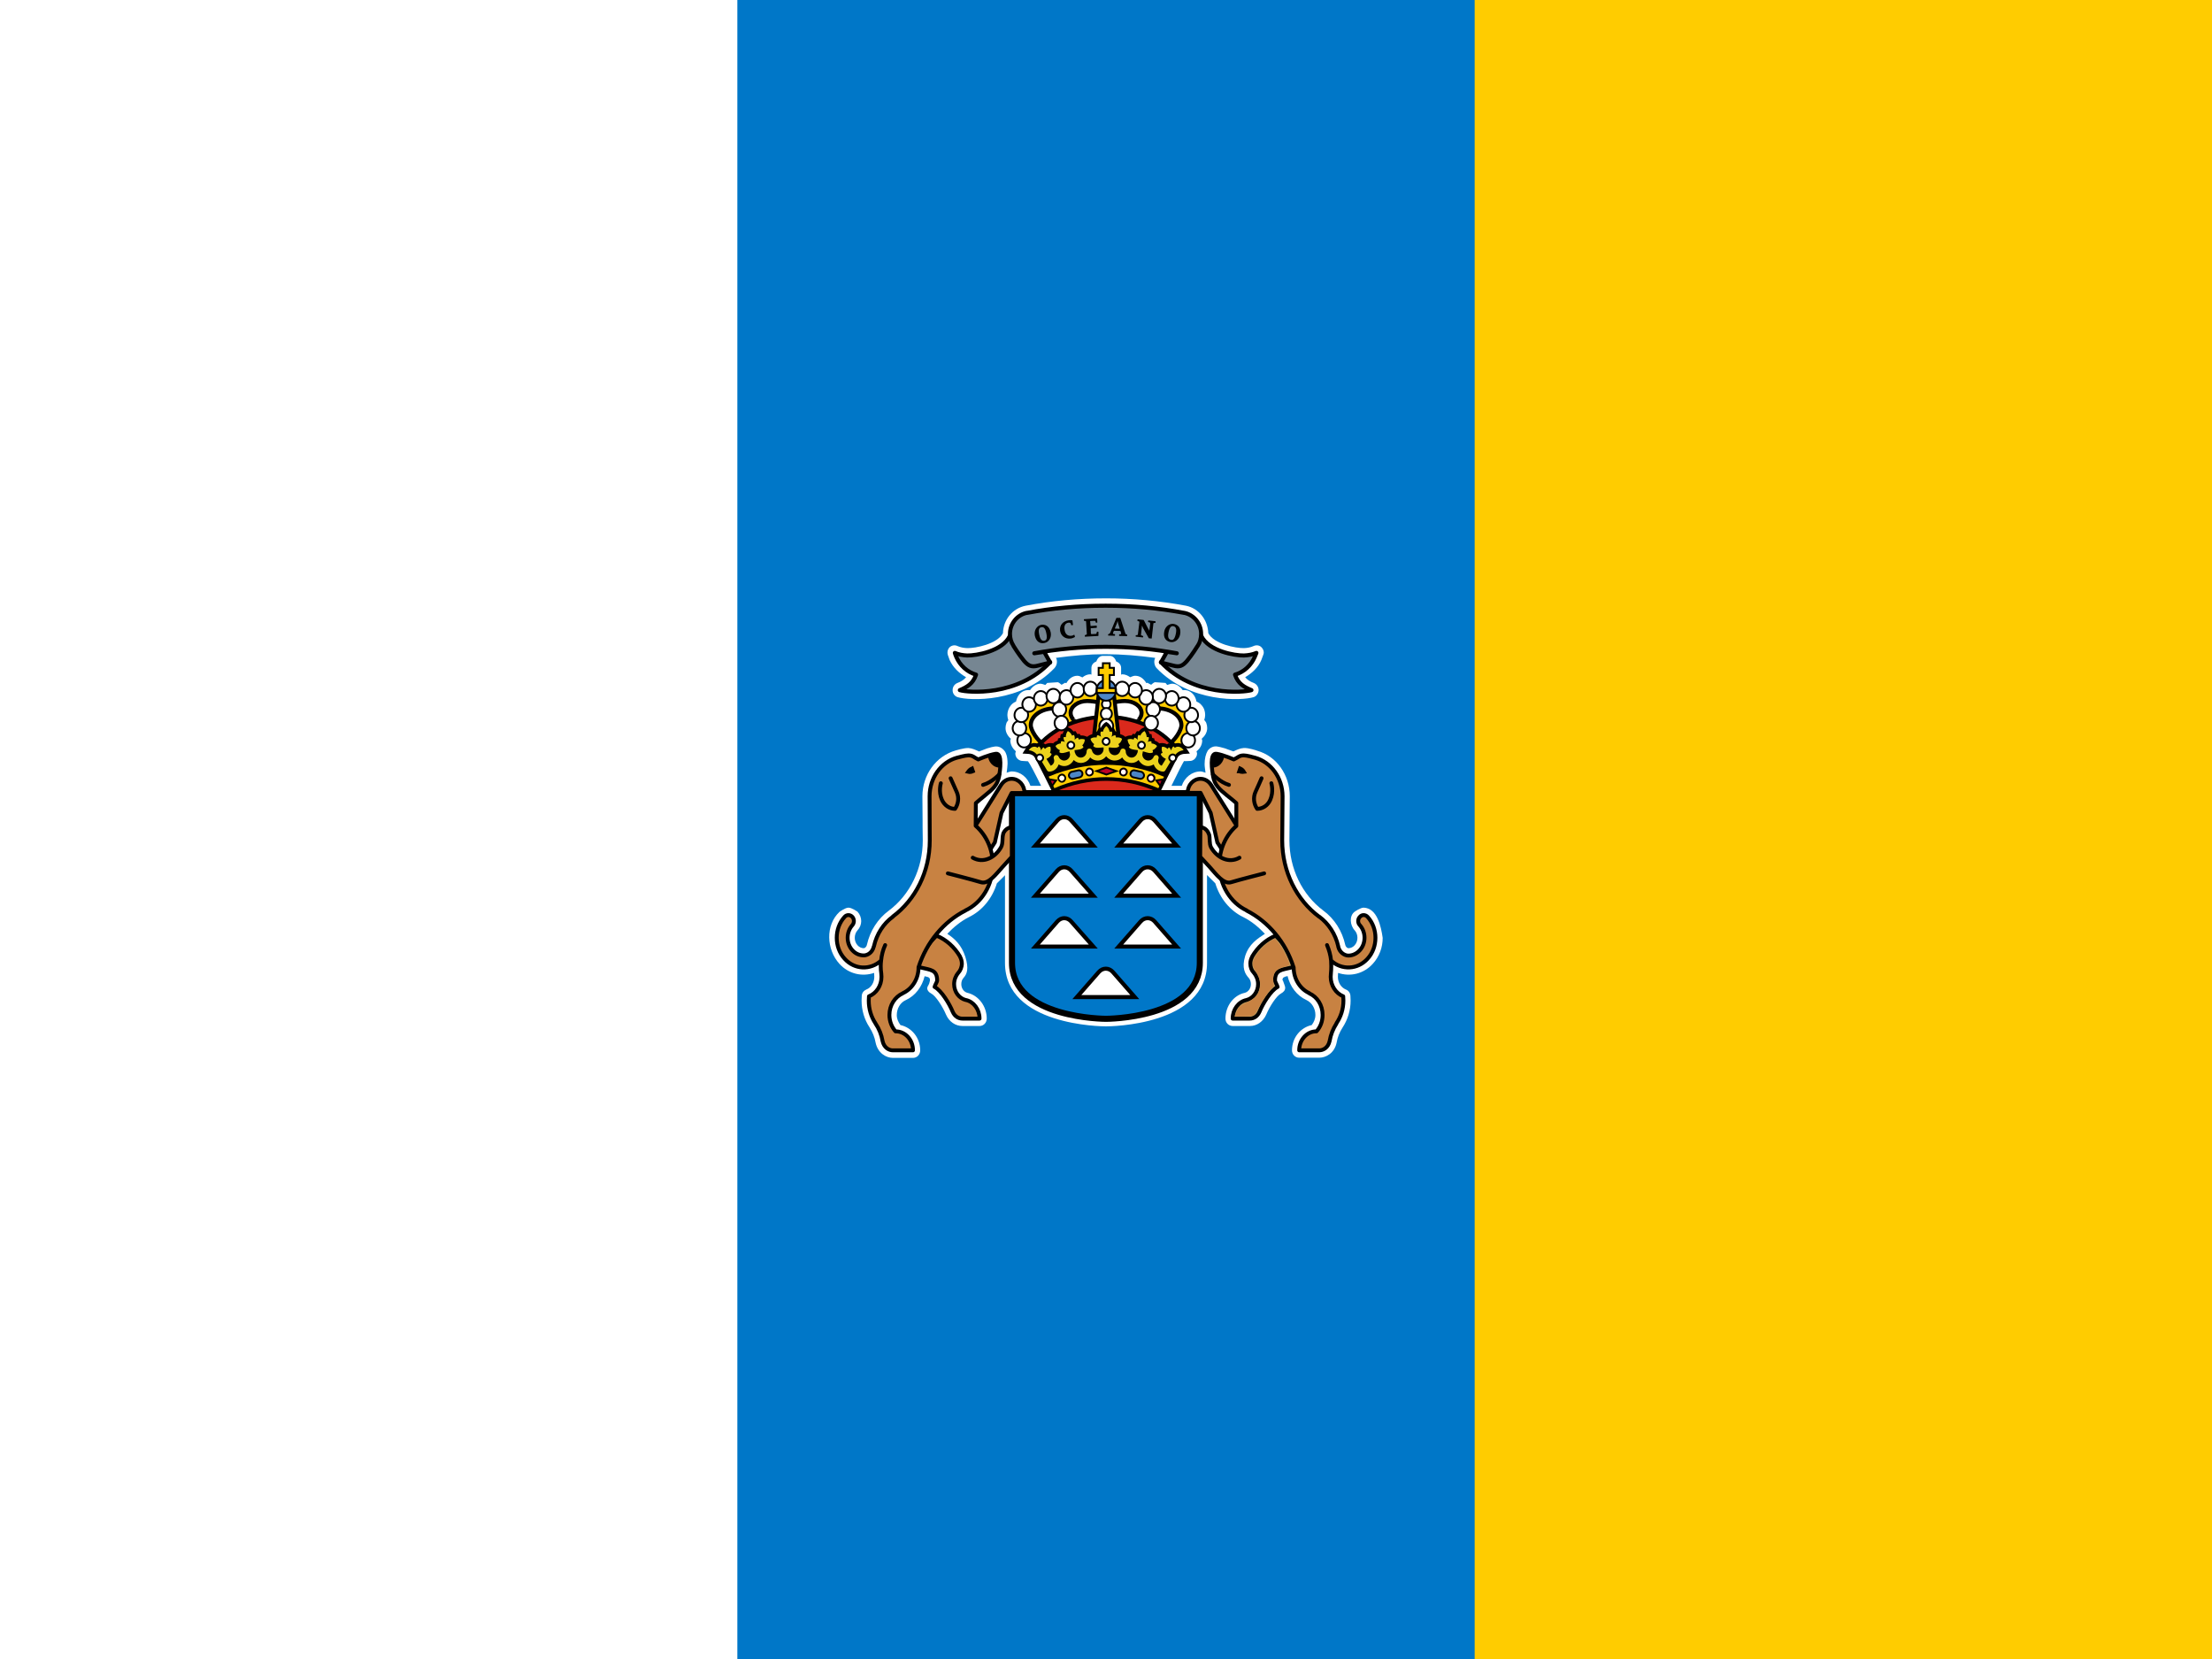 <svg xmlns="http://www.w3.org/2000/svg" id="flag-icons-es-cn" viewBox="0 0 1200 900">
	<rect x="0" y="0" width="1200" height="900" fill="#333333" stroke="none"/>
	<rect fill="#fff" width="600" height="900" x="0" y="0" />
	<rect fill="#fc0" width="600" height="900" x="600" y="0" />
	<rect fill="#0077c8" width="400" height="900" x="400" y="0" />
	<g>
		<path fill="#fff" fill-rule="evenodd" d="m725.9 527.8c0 0.6-0.1 2.1-0.1 2.1 0 3.1 1.7 5.8 4.3 6.9 1.4 0.5 2.4 1.8 2.5 3.4l0.1 2.6c0 5.2-1.5 10.3-4.4 14.7-1.6 2.5-2.7 5.2-3.2 8.2-1.2 5.6-5.7 8.1-9.4 8.1h-10.9c-2.2 0-3.9-1.8-3.9-4 0-6.9 4.7-12.4 10.7-13.7 1.2-1.6 2-3.4 2-5.5 0-3.5-1.9-6.7-4.9-8.1-5.2-2.4-8.8-7.2-10.2-13-2.2 0.5-2.7 0.9-2.8 2.1 0.2 0.2 0.3 0.4 0.3 0.4l1 2.8q0.2 0.6 0.2 1.1c0 1.4-0.9 2.3-2.3 3.1-2.4 1.2-6.2 7.1-8 11.5-1.7 3.7-5 6.1-8.8 6.1h-9.4c-2.2 0-3.9-1.8-3.9-4 0-6.8 4.4-12.7 10.5-14 1.9-0.5 3.3-2.4 3.3-4.7 0-1.3-0.4-2.5-1.2-3.4-1.9-2.1-3.9-5.3-1.9-11.9 2.1-6.5 6.7-9.4 10.7-12-3.4-3.6-7.2-6.8-11.6-9-7.3-3.5-12.8-10.2-15.3-18.4-1.3-1.3-4.4-4.4-4.4-4.4 0 0 0-0.1-0.1-0.1v47.7c0 34-52.6 34.4-54.8 34.4-2.2 0-54.8-0.4-54.8-34.4v-47.6c-0.2 0.2-3.1 3.2-4.4 4.4-2.5 8.2-8 14.9-15.3 18.4-4.3 2.2-8.2 5.4-11.6 9 4 2.6 7.7 6 9.8 12.5 2 6.5 0.9 9.3-1 11.4-0.8 0.9-1.2 2.1-1.2 3.4 0 2.3 1.4 4.2 3.3 4.7 6.1 1.4 10.5 7.3 10.5 14 0 2.2-1.7 4-3.9 4h-9.3c-3.8 0-7.2-2.3-8.9-6.2-1.8-4.3-5.6-10.2-8-11.4-1.4-0.7-2.5-2.1-2.1-3.4 0.4-1.3 0.9-1 1.4-3.7 0-1.5-0.4-1.8-2.9-2.3-1.4 5.7-5 10.6-10.3 13-2.9 1.3-4.8 4.5-4.8 8.1 0 2 0.8 3.8 2 5.4 6 1.3 10.7 6.8 10.7 13.7 0 2.3-1.7 4.1-3.9 4.1h-10.9c-3.7 0-8.2-2.6-9.4-8.3-0.5-2.9-1.6-5.6-3.3-8.3-2.8-4.2-4.3-9.3-4.3-14.5l0.1-2.6c0.1-1.6 1.1-2.8 2.5-3.4 2.6-1 4.3-3.8 4.3-6.9 0 0-0.1-1.8-0.1-2.1-6.5 2.2-13.8 0.6-18.8-4.9-7.1-7.8-7.7-21 0-28.2 0 0 3.1-2.3 4.9-2.3 1.8 0 4.9 2.2 4.9 2.2 1.3 1.4 2 3.3 2 5.1 0 1.8-0.7 3.6-2 5-1 1.1-1.5 2.6-1.5 4.1 0 1.4 0.5 2.9 1.5 4 0.9 1 2.1 1.6 3.4 1.6 0.4 0 1.4-0.5 1.7-1.9 1.7-7.5 5.9-14.1 11.9-18.5 11.5-8.6 18.4-22.8 18.4-38.1 0 0-0.1-7.4-0.1-7.4v-3.3c0 0-0.1-13.1-0.1-13.2 0-11.6 7.3-21.8 18.1-24.9 0 0 4.6-1.4 6.9-1.3 1.9 0.1 3.8 1 5.6 1.8 0 0 0.1 0.1 0.1 0.1 1.8-0.7 4.4-1.7 4.4-1.7l2.5-0.7c0.6-0.1 1.6-0.3 1.6-0.3 2-0.3 4 0.5 5.6 2.7 0.4 0.7 1.4 2.3 1.4 6.6 0 1.2-0.3 3.2-0.5 4.9 0.9-0.2 1.8-0.7 2.7-0.7 4.8 0 8.7 3.3 10.2 7.8h5.8c-3.2-6.5-6.3-12.4-7.1-13.3l-3.2-0.2c-1.4-0.1-2.7-1-3.3-2.3q-0.4-0.8-0.4-1.7c0-0.4 0.2-0.8 0.3-1.2-1.7-1.5-3-3.5-3-6 0 0 0.2-0.6 0.3-0.8-1.7-1.5-2.9-3.5-2.9-5.8q0-1.4 0.5-2.8c0.2-0.6 0.7-1 1-1.5-0.3-0.9-0.5-1.9-0.5-2.8 0-1.9 0.7-3.9 2-5.4 0.8-0.9 1.7-1.5 2.7-1.9 0.5-2.4 1.7-4.5 3.9-5.6 1.2-0.6 2.4-0.7 3.7-0.6 1.3-1.9 3.1-3.3 5.4-3.5 1 0 2 0.4 2.9 0.7 0.4-0.4 1-1.1 1-1.1l5.8-0.4c0.8 0.3 1.3 0.9 2 1.4 0.9-0.5 1.9-1.1 1.9-1.1 0 0 0.5 0.2 0.7 0.2 1.3-2.3 3.3-4 6-4 1 0 1.8 0.5 2.7 0.9 1.2-1 2.7-1.7 4.3-1.7 0.3 0 0.4 0.2 0.6 0.2v-3.7c0-1.7 1.2-2.9 2.7-3.5 0.5-1.6 1.8-3 3.5-3h3.7c1.8 0 3 1.4 3.5 3 1.5 0.6 2.7 1.8 2.7 3.5v3.7c0.2 0 0.4-0.2 0.6-0.2 1.6 0 3.1 0.7 4.3 1.6 0.9-0.3 1.7-0.8 2.7-0.8 2.8 0 4.7 1.7 6.1 4 0.1 0 0.6-0.2 0.6-0.2 0 0 0.9 0.6 2 1.1 0.6-0.5 1.2-1.1 2-1.4l5.8 0.4c0 0 0.4 0.5 0.9 1.1 1-0.3 1.9-0.7 2.9-0.7 2.4 0.2 4.2 1.6 5.5 3.5 1.2-0.1 2.5 0 3.6 0.6 2.2 1.1 3.4 3.2 3.9 5.6 1 0.4 2 1 2.7 1.9 1.4 1.5 2 3.4 2 5.4 0 0.9-0.2 1.8-0.5 2.7 0.4 0.6 0.9 1 1.1 1.6q0.5 1.4 0.5 2.8c0 2.4-1.3 4.3-3 5.8 0.1 0.2 0.3 0.8 0.3 0.8 0 2.6-1.3 4.6-3.1 6 0.1 0.4 0.3 0.8 0.3 1.2q0 0.9-0.4 1.7c-0.6 1.3-1.8 2.2-3.2 2.3 0 0-3.3 0.2-3.5 0.1-0.6 0.9-3.6 6.8-6.8 13.4h5.6c1.5-4.5 5.5-7.8 10.2-7.8 0.9 0 1.8 0.5 2.7 0.7-0.2-1.6-0.5-3.3-0.5-4.6 0-3.1 0.6-5.5 1.7-7.4 1.3-1.7 3.3-2.6 5.3-2.2 0 0 0.9 0.2 1.5 0.3l2.6 0.7c0 0 2.6 1 4.4 1.6 0.1 0.1 0.1 0 0.2 0 1.7-0.8 3.6-1.7 5.5-1.8 2.5-0.2 7.2 1.4 7.4 1.5 10.4 2.9 17.6 13.1 17.6 24.7l-0.2 23.9c0 15.3 6.9 29.5 18.4 38.1 6 4.4 10.2 11 11.9 18.6 0.3 1.3 1.3 1.8 1.7 1.8 1.3 0 2.5-0.6 3.4-1.6 2-2.2 2-5.9 0-8.1-2.6-2.8-3-7.9 0-10.1 0 0 3.1-2.2 4.9-2.2 7.3 0.3 9.4 10.1 10.3 16.4 0 5.1-1.8 10.2-5.4 14.1-5 5.5-12.3 7.1-18.8 4.9zm-211.7-172.5q-0.2-0.7-0.2-1.3c0-1.1 0.4-2.1 1.2-2.9 1.2-1.1 2.9-1.3 4.3-0.6q2.3 1 5.3 1.1c4.3 0.1 16.2-2.2 19.3-8.1 0.2-7.3 5.2-13.5 12.3-14.9 14.1-2.7 28.6-4 43.7-4 14.4 0 28.9 1.3 43.3 4 6.9 1.4 11.8 7.6 12.1 14.9 3.1 5.9 15 8.2 19.3 8.1q3-0.1 5.2-1.1c1.5-0.7 3.2-0.5 4.3 0.6 0.8 0.8 1.3 1.8 1.3 2.9q0 0.6-0.3 1.3c0 0-1 2.7-1 2.7-1.8 4.2-5.1 7.2-8.8 9.4 1.1 1.3 2.5 2.3 4.9 3.2 1.4 0.7 2.4 2.1 2.4 3.8q0 0 0 0.1c-0.1 1.7-1.2 3.2-2.7 3.7-6.4 2-34.5 3.2-52.7-15.8-0.8-0.9-1.2-2.2-1.2-3.4 0-0.7 0.1-1.3 0.4-1.9 0 0 0.1-0.2 0.1-0.2-8.9-1.2-17.9-2-27.2-2-8.9 0-17.8 0.8-26.7 2 0 0 0.2 0.2 0.2 0.2 0.3 0.6 0.4 1.2 0.4 1.9 0 1.2-0.5 2.5-1.3 3.4-18.1 19-46.3 17.8-52.6 15.8-1.6-0.5-2.7-2-2.7-3.7q0-0.1 0-0.1c0-1.7 0.9-3.1 2.4-3.8 2.4-0.9 3.8-1.9 4.9-3.2-3.8-2.2-7-5.2-8.9-9.3 0 0-1-2.8-1-2.8zm61.8 25.9q-0.2-0.3-0.3-0.5-0.1 0-0.1 0l-0.2 0.4c0.2 0 0.4 0 0.6 0.1zm-71.5 150.7q-0.1 0 0 0zm46.6-147.8q0-0.1 0-0.1 0 0 0 0.1zm0 0q0 0 0 0 0 0 0 0zm98.1 0q0 0 0-0.1 0 0.1 0 0.1zm0 0q0 0 0 0 0 0 0 0zm-24.5-3l-0.1-0.4c-0.1 0.2-0.2 0.3-0.3 0.5 0.1-0.1 0.3-0.1 0.4-0.1zm-39.7-10.5q0 0 0 0.1 0.2-0.2 0.3-0.5c-0.1 0.1-0.2 0.3-0.3 0.4z" />
		<path fill="#fc0" d="m565.7 403.4c-2.8-1.6-6.5-7.1-6.5-10 0-5 5.7-9.1 12.8-9.1l2.8-1.2 1.3-4.4c0 0-15.9-2.1-20.2 5.8-4.4 7.8-2.1 13-0.3 17.1 1.8 4.2 6 6.3 6 6.3 0 0 4.1-4.5 4.1-4.5z" />
		<path fill="none" stroke="#000" stroke-width="2.2" fill-rule="evenodd" d="m565.7 403.4c-2.8-1.6-6.5-7.1-6.5-10 0-5 5.7-9.1 12.8-9.1l2.8-1.2 1.3-4.4c0 0-15.9-2.1-20.2 5.8-4.4 7.8-2.1 13-0.3 17.1 1.8 4.2 6 6.3 6 6.3 0 0 4.1-4.5 4.1-4.5z" />
		<path fill="#fc0" d="m582.3 390.4c-0.9-1-1.5-2.3-1.5-3.6 0-3.6 4.1-6.5 9-6.5 1.8 0 5.4 0.4 6.8 1l0.4-7.5c0 0-13.4-1.6-18.5 4.5-5.2 6.2-3.9 12.2-3.4 13.6 0.4 1.4 1.3 3.4 1.3 3.4l7.3-2.3c0 0-1.4-2.6-1.4-2.6z" />
		<path fill="none" stroke="#000" stroke-width="2.2" fill-rule="evenodd" d="m582.3 390.4c-0.9-1-1.5-2.3-1.5-3.6 0-3.6 4.1-6.5 9-6.5 1.8 0 5.4 0.4 6.8 1l0.4-7.5c0 0-13.4-1.6-18.5 4.5-5.2 6.2-3.9 12.2-3.4 13.6 0.4 1.4 1.3 3.4 1.3 3.4l7.3-2.3c0 0-1.4-2.6-1.4-2.6z" />
		<path fill="#fc0" d="m634.4 403.4c2.8-1.6 6.5-7.1 6.5-10 0-5-5.7-9.1-12.8-9.1l-2.8-1.2-1.3-4.4c0 0 15.9-2.1 20.2 5.8 4.4 7.8 2.1 13 0.3 17.1-1.8 4.2-5.9 6.3-5.9 6.3 0 0-4.2-4.5-4.2-4.5z" />
		<path fill="none" stroke="#000" stroke-width="2.2" fill-rule="evenodd" d="m634.4 403.4c2.8-1.6 6.5-7.1 6.5-10 0-5-5.7-9.1-12.8-9.1l-2.8-1.2-1.3-4.4c0 0 15.9-2.1 20.2 5.8 4.4 7.8 2.1 13 0.3 17.1-1.8 4.2-5.9 6.3-5.9 6.3 0 0-4.2-4.5-4.2-4.5z" />
		<path fill="#fc0" d="m617.8 390.4c0.9-1 1.5-2.3 1.5-3.6 0-3.6-4.1-6.5-9-6.5-1.8 0-5.4 0.4-6.8 1l-0.4-7.5c0 0 13.4-1.6 18.5 4.5 5.2 6.2 3.9 12.2 3.5 13.6-0.5 1.4-1.3 3.4-1.3 3.4l-7.4-2.3c0 0 1.4-2.6 1.4-2.6z" />
		<path fill="none" stroke="#000" stroke-width="2.2" fill-rule="evenodd" d="m617.8 390.4c0.9-1 1.5-2.3 1.5-3.6 0-3.6-4.1-6.5-9-6.5-1.8 0-5.4 0.4-6.8 1l-0.4-7.5c0 0 13.4-1.6 18.5 4.5 5.2 6.2 3.9 12.2 3.5 13.6-0.5 1.4-1.3 3.4-1.3 3.4l-7.4-2.3c0 0 1.4-2.6 1.4-2.6z" />
		<path fill="#da291c" d="m564.3 403.5c8.4-8.9 21.3-14.6 35.9-14.6 14.5 0 27.4 5.7 35.8 14.6l-10 28.2h-52.2c0 0-9.5-28.2-9.5-28.2z" />
		<path fill="none" stroke="#000" stroke-linecap="round" stroke-linejoin="round" stroke-width="2.1" fill-rule="evenodd" d="m564.3 403.5c8.4-8.9 21.3-14.6 35.9-14.6 14.5 0 27.4 5.7 35.8 14.6l-10 28.2h-52.2c0 0-9.5-28.2-9.5-28.2z" />
		<path fill="#ecd21c" d="m606.8 399.2l-6.7-4.5-6.6 4.5 2.6-23.2h8.1c0 0 2.6 23.2 2.6 23.2z" />
		<path fill="#fc0" stroke="#000" stroke-width="2.1" d="m606.8 399.2l-6.7-4.5-6.6 4.5 2.6-23.2h8.1c0 0 2.6 23.2 2.6 23.2z" />
		<path fill="#fff" d="m600.2 384.5c-1.3 0-2.4-1.1-2.4-2.5 0-1.4 1.1-2.5 2.4-2.5 1.3 0 2.3 1.1 2.3 2.5 0 1.4-1 2.5-2.3 2.5z" />
		<path fill="none" stroke="#000" stroke-width="1" fill-rule="evenodd" d="m600.2 384.5c-1.3 0-2.4-1.1-2.4-2.5 0-1.4 1.1-2.5 2.4-2.5 1.3 0 2.3 1.1 2.3 2.5 0 1.4-1 2.5-2.3 2.5z" />
		<path fill="#fff" d="m600.2 390.4c-1.7 0-3-1.4-3-3.2 0-1.7 1.3-3.1 3-3.1 1.6 0 3 1.4 3 3.1 0 1.8-1.4 3.2-3 3.2z" />
		<path fill="none" stroke="#000" stroke-width="1" fill-rule="evenodd" d="m600.2 390.4c-1.7 0-3-1.4-3-3.2 0-1.7 1.3-3.1 3-3.1 1.6 0 3 1.4 3 3.1 0 1.8-1.4 3.2-3 3.2z" />
		<path fill="#fff" d="m600.2 398.1c-2.1 0-3.8-1.8-3.8-4.1 0-2.2 1.7-4 3.8-4 2.1 0 3.7 1.8 3.7 4 0 2.3-1.6 4.1-3.7 4.1z" />
		<path fill="none" stroke="#000" stroke-width="1" fill-rule="evenodd" d="m600.2 398.1c-2.1 0-3.8-1.8-3.8-4.1 0-2.2 1.7-4 3.8-4 2.1 0 3.7 1.8 3.7 4 0 2.3-1.6 4.1-3.7 4.1z" />
		<path fill="#fff" d="m555.6 405.5c-2 0-3.7-1.7-3.7-3.9 0-2.2 1.7-3.9 3.7-3.9 2.1 0 3.7 1.7 3.7 3.9 0 2.2-1.6 3.9-3.7 3.9z" />
		<path fill="none" stroke="#000" stroke-width="1" fill-rule="evenodd" d="m555.6 405.5c-2 0-3.7-1.7-3.7-3.9 0-2.2 1.7-3.9 3.7-3.9 2.1 0 3.7 1.7 3.7 3.9 0 2.2-1.6 3.9-3.7 3.9z" />
		<path fill="#fff" d="m574.7 388.8c-2 0-3.7-1.8-3.7-4 0-2.1 1.7-3.9 3.7-3.9 2.1 0 3.7 1.8 3.7 3.9 0 2.2-1.6 4-3.7 4z" />
		<path fill="none" stroke="#000" stroke-width="1" fill-rule="evenodd" d="m574.7 388.8c-2 0-3.7-1.8-3.7-4 0-2.1 1.7-3.9 3.7-3.9 2.1 0 3.7 1.8 3.7 3.9 0 2.2-1.6 4-3.7 4z" />
		<path fill="#fff" d="m575.8 396.2c-2 0-3.7-1.8-3.7-4 0-2.1 1.7-3.9 3.7-3.9 2 0 3.7 1.8 3.7 3.9 0 2.2-1.7 4-3.7 4z" />
		<path fill="none" stroke="#000" stroke-width="1" fill-rule="evenodd" d="m575.8 396.2c-2 0-3.7-1.8-3.7-4 0-2.1 1.7-3.9 3.7-3.9 2 0 3.7 1.8 3.7 3.9 0 2.2-1.7 4-3.7 4z" />
		<path fill="#fff" d="m556.5 396.5c0.7-2.1-0.2-4.3-2.1-5.1-1.9-0.8-4.1 0.2-4.8 2.3-0.7 2 0.2 4.2 2.1 5 2 0.8 4.1-0.2 4.8-2.2z" />
		<path fill="none" stroke="#000" stroke-width="1" fill-rule="evenodd" d="m556.5 396.5c0.7-2.1-0.2-4.3-2.1-5.1-1.9-0.8-4.1 0.2-4.8 2.3-0.7 2 0.2 4.2 2.1 5 2 0.8 4.1-0.2 4.8-2.2z" />
		<path fill="#fff" d="m556.8 390.5c1.3-1.5 1.3-4-0.2-5.5-1.5-1.5-3.8-1.4-5.2 0.2-1.4 1.6-1.4 4.1 0.1 5.5 1.5 1.5 3.9 1.4 5.3-0.2z" />
		<path fill="none" stroke="#000" stroke-width="1" fill-rule="evenodd" d="m556.8 390.5c1.3-1.5 1.3-4-0.2-5.5-1.5-1.5-3.8-1.4-5.2 0.2-1.4 1.6-1.4 4.1 0.1 5.5 1.5 1.5 3.9 1.4 5.3-0.2z" />
		<path fill="#fff" d="m559.9 385.7c1.8-0.9 2.6-3.2 1.8-5.2-0.9-1.9-3.1-2.8-5-1.9-1.8 0.9-2.6 3.3-1.7 5.2 0.8 2 3 2.9 4.9 1.9z" />
		<path fill="none" stroke="#000" stroke-width="1" fill-rule="evenodd" d="m559.9 385.7c1.8-0.9 2.6-3.2 1.8-5.2-0.9-1.9-3.1-2.8-5-1.9-1.8 0.9-2.6 3.3-1.7 5.2 0.8 2 3 2.9 4.9 1.9z" />
		<path fill="#fff" d="m564.6 382.8c-2 0-3.7-1.8-3.7-3.9 0-2.2 1.7-4 3.7-4 2.1 0 3.7 1.8 3.7 4 0 2.1-1.6 3.9-3.7 3.9z" />
		<path fill="none" stroke="#000" stroke-width="1" fill-rule="evenodd" d="m564.6 382.8c-2 0-3.7-1.8-3.7-3.9 0-2.2 1.7-4 3.7-4 2.1 0 3.7 1.8 3.7 4 0 2.1-1.6 3.9-3.7 3.9z" />
		<path fill="#fff" d="m570.3 381.3c1.9 0.7 4-0.4 4.6-2.5 0.7-2-0.4-4.2-2.3-4.9-1.9-0.7-4 0.4-4.7 2.5-0.6 2 0.4 4.2 2.4 4.9z" />
		<path fill="none" stroke="#000" stroke-width="1" fill-rule="evenodd" d="m570.3 381.3c1.9 0.7 4-0.4 4.6-2.5 0.7-2-0.4-4.2-2.3-4.9-1.9-0.7-4 0.4-4.7 2.5-0.6 2 0.4 4.2 2.4 4.9z" />
		<path fill="#fff" d="m576.2 381.4c1.6 1.4 3.9 1.1 5.2-0.6 1.3-1.6 1.1-4.1-0.5-5.5-1.6-1.4-3.9-1.1-5.2 0.5-1.3 1.7-1.1 4.2 0.5 5.6z" />
		<path fill="none" stroke="#000" stroke-width="1" fill-rule="evenodd" d="m576.2 381.4c1.6 1.4 3.9 1.1 5.2-0.6 1.3-1.6 1.1-4.1-0.5-5.5-1.6-1.4-3.9-1.1-5.2 0.5-1.3 1.7-1.1 4.2 0.5 5.6z" />
		<path fill="#fff" d="m584.5 378.4c-2 0-3.7-1.8-3.7-3.9 0-2.2 1.7-4 3.7-4 2 0 3.7 1.8 3.7 4 0 2.1-1.7 3.9-3.7 3.9z" />
		<path fill="none" stroke="#000" stroke-width="1" fill-rule="evenodd" d="m584.5 378.4c-2 0-3.7-1.8-3.7-3.9 0-2.2 1.7-4 3.7-4 2 0 3.7 1.8 3.7 4 0 2.1-1.7 3.9-3.7 3.9z" />
		<path fill="#fff" d="m591.5 377.6c-2 0-3.6-1.7-3.6-3.9 0-2.2 1.6-3.9 3.6-3.9 2.1 0 3.7 1.7 3.7 3.9 0 2.2-1.6 3.9-3.7 3.9z" />
		<path fill="none" stroke="#000" stroke-width="1" fill-rule="evenodd" d="m591.5 377.6c-2 0-3.6-1.7-3.6-3.9 0-2.2 1.6-3.9 3.6-3.9 2.1 0 3.7 1.7 3.7 3.9 0 2.2-1.6 3.9-3.7 3.9z" />
		<path fill="#fff" d="m644.6 405.5c-2 0-3.7-1.7-3.7-3.9 0-2.2 1.7-3.9 3.7-3.9 2.1 0 3.7 1.7 3.7 3.9 0 2.2-1.6 3.9-3.7 3.9z" />
		<path fill="none" stroke="#000" stroke-width="1" fill-rule="evenodd" d="m644.6 405.5c-2 0-3.7-1.7-3.7-3.9 0-2.2 1.7-3.9 3.7-3.9 2.1 0 3.7 1.7 3.7 3.9 0 2.2-1.6 3.9-3.7 3.9z" />
		<path fill="#fff" d="m625.6 388.8c-2.1 0-3.7-1.8-3.7-4 0-2.1 1.6-3.9 3.7-3.9 2 0 3.7 1.8 3.7 3.9 0 2.2-1.7 4-3.7 4z" />
		<path fill="none" stroke="#000" stroke-width="1" fill-rule="evenodd" d="m625.6 388.8c-2.1 0-3.7-1.8-3.7-4 0-2.1 1.6-3.9 3.7-3.9 2 0 3.7 1.8 3.7 3.9 0 2.2-1.7 4-3.7 4z" />
		<path fill="#fff" d="m624.5 396.2c-2 0-3.7-1.8-3.7-4 0-2.1 1.7-3.9 3.7-3.9 2 0 3.7 1.8 3.7 3.9 0 2.2-1.7 4-3.7 4z" />
		<path fill="none" stroke="#000" stroke-width="1" fill-rule="evenodd" d="m624.5 396.2c-2 0-3.7-1.8-3.7-4 0-2.1 1.7-3.9 3.7-3.9 2 0 3.7 1.8 3.7 3.9 0 2.2-1.7 4-3.7 4z" />
		<path fill="#fff" d="m643.8 396.5c-0.7-2.1 0.2-4.3 2.1-5.1 1.9-0.8 4.1 0.2 4.8 2.3 0.7 2-0.2 4.2-2.2 5-1.9 0.8-4-0.2-4.7-2.2z" />
		<path fill="none" stroke="#000" stroke-width="1" fill-rule="evenodd" d="m643.8 396.5c-0.7-2.1 0.2-4.3 2.1-5.1 1.9-0.8 4.1 0.2 4.8 2.3 0.7 2-0.2 4.2-2.2 5-1.9 0.8-4-0.2-4.7-2.2z" />
		<path fill="#fff" d="m643.5 390.5c-1.4-1.5-1.3-4 0.2-5.5 1.5-1.5 3.8-1.4 5.2 0.2 1.4 1.6 1.4 4.1-0.1 5.5-1.5 1.5-3.9 1.4-5.3-0.2z" />
		<path fill="none" stroke="#000" stroke-width="1" fill-rule="evenodd" d="m643.5 390.5c-1.4-1.5-1.3-4 0.2-5.5 1.5-1.5 3.8-1.4 5.2 0.2 1.4 1.6 1.4 4.1-0.1 5.5-1.5 1.5-3.9 1.4-5.3-0.2z" />
		<path fill="#fff" d="m640.4 385.7c-1.8-0.9-2.6-3.2-1.8-5.2 0.9-1.9 3.1-2.8 5-1.9 1.8 0.9 2.6 3.3 1.8 5.2-0.9 2-3.1 2.9-5 1.9z" />
		<path fill="none" stroke="#000" stroke-width="1" fill-rule="evenodd" d="m640.4 385.7c-1.8-0.9-2.6-3.2-1.8-5.2 0.9-1.9 3.1-2.8 5-1.9 1.8 0.9 2.6 3.3 1.8 5.2-0.9 2-3.1 2.9-5 1.9z" />
		<path fill="#fff" d="m635.7 382.8c-2.1 0-3.7-1.8-3.7-3.9 0-2.2 1.6-4 3.7-4 2 0 3.7 1.8 3.7 4 0 2.1-1.7 3.9-3.7 3.9z" />
		<path fill="none" stroke="#000" stroke-width="1" fill-rule="evenodd" d="m635.7 382.8c-2.1 0-3.7-1.8-3.7-3.9 0-2.2 1.6-4 3.7-4 2 0 3.7 1.8 3.7 4 0 2.1-1.7 3.9-3.7 3.9z" />
		<path fill="#fff" d="m630 381.3c-1.9 0.7-4-0.4-4.6-2.5-0.7-2 0.4-4.2 2.3-4.9 1.9-0.7 4 0.4 4.7 2.5 0.6 2-0.4 4.2-2.4 4.9z" />
		<path fill="none" stroke="#000" stroke-width="1" fill-rule="evenodd" d="m630 381.3c-1.9 0.7-4-0.4-4.6-2.5-0.7-2 0.4-4.2 2.3-4.9 1.9-0.7 4 0.4 4.7 2.5 0.6 2-0.4 4.2-2.4 4.9z" />
		<path fill="#fff" d="m624.1 381.4c-1.6 1.4-3.9 1.1-5.2-0.6-1.3-1.6-1-4.1 0.5-5.5 1.6-1.4 3.9-1.1 5.2 0.5 1.3 1.7 1.1 4.2-0.5 5.6z" />
		<path fill="none" stroke="#000" stroke-width="1" fill-rule="evenodd" d="m624.1 381.4c-1.6 1.4-3.9 1.1-5.2-0.6-1.3-1.6-1-4.1 0.5-5.5 1.6-1.4 3.9-1.1 5.2 0.5 1.3 1.7 1.1 4.2-0.5 5.6z" />
		<path fill="#fff" d="m615.8 378.4c-2 0-3.7-1.8-3.7-3.9 0-2.2 1.7-4 3.7-4 2 0 3.7 1.8 3.7 4 0 2.1-1.7 3.9-3.7 3.9z" />
		<path fill="none" stroke="#000" stroke-width="1" fill-rule="evenodd" d="m615.8 378.4c-2 0-3.7-1.8-3.7-3.9 0-2.2 1.7-4 3.7-4 2 0 3.7 1.8 3.7 4 0 2.1-1.7 3.9-3.7 3.9z" />
		<path fill="#fff" d="m608.8 377.6c-2.1 0-3.7-1.7-3.7-3.9 0-2.2 1.6-3.9 3.7-3.9 2 0 3.7 1.7 3.7 3.9 0 2.2-1.7 3.9-3.7 3.9z" />
		<path fill="none" stroke="#000" stroke-width="1" fill-rule="evenodd" d="m608.8 377.6c-2.1 0-3.7-1.7-3.7-3.9 0-2.2 1.6-3.9 3.7-3.9 2 0 3.7 1.7 3.7 3.9 0 2.2-1.7 3.9-3.7 3.9z" />
		<path fill="#000" d="m645.5 408.8l-3.3 0.2c0 0-1.8 0.1-3 1.4-0.9 1-10 19.7-10 19.7l-1.6-0.6c-9.1-4-18.1-5.9-27.5-5.9-9.3 0-18.3 1.9-27.5 5.8l-1.5 0.7c0 0-9.2-18.7-10.1-19.7-1.2-1.3-3-1.4-3-1.4l-3.3-0.2 1.8-2.9c1.1-1.7 2.6-2.6 4.2-2.8q1 0 1.9 0.2c0 0 0.1 0 0.1-0.1l1-0.5 0.9 0.6c0.2 0.1 0.4 0.3 0.5 0.5q0.1 0 0.1-0.1l1-0.5c0 0 0.8 0.5 0.9 0.6 0.9-0.5 1.9-0.7 2.8-0.7l1.3 0.1c0 0 0 0.1 0 0.2 0.7-0.8 1.6-1.3 2.6-1.6 0-0.1 0.2-1.2 0.2-1.2l1-0.3q0.1 0 0.2 0c0-0.3 0-0.5 0-0.8l0.3-1.2c0 0 1-0.2 1-0.2 0.3-1.1 0.8-2.1 1.5-2.8l0.8-1 1.2 0.5c0.9 0.4 1.7 1.1 2.3 2 0.1 0 1.1-0.2 1.1-0.2l0.7 1q0.2 0.3 0.4 0.7 0 0 0.1-0.1l1.1-0.1c0 0 0.5 0.9 0.6 0.9 1-0.1 2 0.1 2.9 0.5 0 0 0.3 0.1 0.6 0.2 0.3-0.2 0.7-0.5 0.7-0.5 0.8-0.6 1.9-0.9 3-1q0-0.1 0-0.1l0.4-1.1 1.1-0.1q0.1 0 0.2 0 0.1-0.4 0.3-0.9l0.5-1 1.1-0.1c0.5-1 1.2-1.9 2-2.6l1-0.7 1.1 0.7c0.8 0.7 1.5 1.6 2 2.6l1.1 0.1 0.5 1q0.2 0.5 0.3 0.9 0.1 0 0.2 0l1.1 0.1 0.4 1.1q0 0 0 0.1c1.1 0.1 2.2 0.4 3 1 0 0 0.3 0.3 0.7 0.5 0.2-0.1 0.5-0.2 0.5-0.2 0.8-0.4 1.9-0.6 2.9-0.5 0 0 0.6-0.9 0.6-0.9l1.1 0.1q0.1 0.1 0.1 0.1 0.2-0.4 0.4-0.7l0.7-1c0 0 1 0.2 1 0.2 0.7-0.9 1.5-1.6 2.4-2l1.1-0.5 0.9 1c0.7 0.7 1.2 1.7 1.4 2.8 0.1 0 1.1 0.2 1.1 0.2l0.2 1.2c0.1 0.3 0.1 0.5 0.1 0.8q0.1 0 0.1 0l1.1 0.3c0 0 0.2 1.1 0.2 1.2 1 0.3 1.9 0.8 2.6 1.6 0-0.1 0-0.2 0-0.2l1.3-0.1c0.9 0 1.9 0.2 2.8 0.7 0.1-0.1 0.9-0.6 0.9-0.6l1 0.5q0 0.1 0 0.1c0.2-0.2 0.3-0.4 0.6-0.5l0.9-0.6 1 0.5c0 0.1 0 0.1 0.1 0.1q0.9-0.2 1.8-0.2c1.7 0.2 3.2 1.1 4.2 2.8 0 0 1.9 2.9 1.9 2.9zm-24.9-3.1c0 0 0.7 0.2 0.7 0.2l0.6 0.2c0.2 0.1 0.6 0.2 0.9 0.3-0.1-0.1-0.2-0.4-0.2-0.4 0 0 1.2-0.5 1.6-0.7-0.4 0-1.7-0.1-1.7-0.1 0 0 0-0.3 0-0.5-0.4 0.3-0.9 0.5-1.9 1zm-1.5-4q0.1 0.7 0.4 2.4c0.5-1 0.9-1.7 1.1-2-0.1 0-0.4 0-0.4 0 0 0 0-1.4 0-1.9-0.2 0.5-0.7 1.8-0.7 1.8 0 0-0.3-0.2-0.4-0.3zm-4.5 1.5c0.3 0.4 1.3 1.4 1.3 1.4 0 0-0.2 0.1-0.3 0.2q0.5 0.1 0.9 0.1l0.6 0.1c0 0 0.7 0.1 0.7 0.1-0.7-0.9-1.1-1.3-1.4-1.7 0 0.2-0.1 0.5-0.1 0.5 0 0-1.3-0.5-1.7-0.7zm-13.2 0.3c0 0 0.2 0 0.2 0l0.8 0.1h0.6c0.4 0.1 0.8 0.1 1.2 0.1-0.1-0.1-0.3-0.4-0.3-0.4l1.8-1.2c0 0 0-0.1 0-0.1q0 0-0.1 0l-2 0.4c0 0 0-0.4 0-0.7-0.5 0.4-1.1 0.9-2.2 1.8zm-1.7-3.8q0 0 0 0zm0 0c0 0-0.3-0.2-0.5-0.2 0.1 0.3 0.5 1.4 0.9 2.8 0.5-1.4 0.9-2.5 1-2.8-0.2 0-0.5 0.2-0.5 0.2l-0.4-2.2q0-0.1-0.1-0.1 0 0 0 0.1zm-5.1 2.4q0 0 0.1 0l1.7 1.2c0 0-0.2 0.3-0.3 0.5q0.6-0.1 1.2-0.1l0.6-0.1c0 0 1 0 1.1 0-1.1-0.9-1.8-1.5-2.2-1.8 0 0.2 0 0.6 0 0.6l-2.1-0.3q0 0-0.1 0zm-12.2 3.1c0.1-0.1 0.2-0.1 0.2-0.1 0 0 0.6-0.1 0.6-0.1h0.5q0.4-0.1 0.9-0.2c0 0-0.3-0.2-0.3-0.2 0 0 1-1 1.3-1.3-0.4 0.1-1.7 0.6-1.7 0.6 0 0 0-0.3-0.1-0.5-0.3 0.4-0.7 0.9-1.4 1.8zm-2.4-3c0 0-0.3-0.1-0.4-0.1 0.2 0.4 0.6 1 1.2 2q0.2-1.7 0.3-2.3c-0.1 0-0.4 0.2-0.4 0.2 0 0-0.5-1.3-0.7-1.7 0 0.5 0 1.9 0 1.9zm-4 3.1c0.4 0.2 1.6 0.7 1.6 0.7 0 0-0.1 0.3-0.1 0.4 0.3-0.1 0.6-0.2 0.8-0.3l0.6-0.1c0 0 0.7-0.2 0.7-0.2-0.9-0.5-1.5-0.8-1.9-1 0 0.1 0.1 0.4 0.1 0.4 0 0-1.3 0.1-1.8 0.1zm-8.7 4.5c0-0.1-0.3-0.1-0.3-0.1 0 0 0.4-1 0.7-1.5-0.5 0.4-1.2 1-1.2 1 0 0-0.2-0.2-0.2-0.3-0.2 0.4-0.3 0.8-0.6 1.5q0.1 0.1 0.2 0.2c0.5-0.3 1-0.6 1-0.6q0.1-0.1 0.4-0.2zm67.2 0.6c-0.2-0.7-0.4-1.1-0.5-1.5-0.1 0.1-0.2 0.3-0.2 0.3 0 0-0.8-0.6-1.2-1 0.2 0.5 0.6 1.5 0.6 1.5 0 0-0.2 0-0.3 0.1q0.3 0.1 0.5 0.2c0 0 0.5 0.3 1 0.6 0-0.1 0.1-0.1 0.1-0.2z" />
		<path fill="#4c86c7" d="m598.6 379.9c-2.7-0.9-4.3-4-3.5-7 0.8-2.9 3.8-4.6 6.6-3.7 2.8 0.8 4.4 4 3.5 6.9-0.8 3-3.8 4.7-6.6 3.8z" />
		<path fill="none" stroke="#000" stroke-width="1" fill-rule="evenodd" d="m598.6 379.9c-2.7-0.9-4.3-4-3.5-7 0.8-2.9 3.8-4.6 6.6-3.7 2.8 0.8 4.4 4 3.5 6.9-0.8 3-3.8 4.7-6.6 3.8z" />
		<path fill="#fc0" d="m600.1 414.9c-10.7 0-21.2 2.2-31.2 6.4l3.1 6.3c9-3.9 18.2-6 28.1-6 10 0 19.2 2.1 28.3 6l3.1-6.2c-10.1-4.3-20.6-6.5-31.4-6.5z" />
		<path fill="#ecd21c" d="m642.1 407c-1.5-2.4-3.9-2.2-4.7-1.3q-0.4-0.5-0.8-0.8c-0.7 0.5-1 1.3-1.2 2.3-0.3-0.8-0.7-1.4-1.3-1.8q-0.4 0.4-0.7 0.9c-0.9-0.9-2-1.3-3-1.2-0.3 1-0.3 2.2 0.3 3.3q-0.6 0.2-1 0.6c0.3 1.3 1.6 2.1 2.8 2.7-0.6 1.1-1.8 2.8-2.3 3.7-1.1-0.4-1.9-1.4-1.9-2.7q0-0.6 0.2-1.1 0.1-0.2 0.1-0.5c0-0.6-0.4-1.2-0.9-1.4-0.7-0.3-1.5 0.1-1.8 0.8-0.5 1.3-1.7 2.1-3 2.1-1.7 0-3.2-1.5-3.2-3.3l0.3-1.7q0.4 0.1 0.8 0.2c1.6 0.5 3.5 1.2 4.7 0.3q0-0.6-0.3-1.1c1.2-0.5 2-1.3 2.5-2.3-0.7-0.8-1.8-1.3-3-1.4 0-0.3 0-0.7-0.1-1.1-0.6-0.2-1.4 0-2 0.3 0.4-0.8 0.8-1.7 0.6-2.6q-0.6-0.1-1.1 0c-0.1-1.3-0.5-2.5-1.2-3.3-0.9 0.4-1.8 1.3-2.3 2.5q-0.4-0.3-1-0.4c-0.5 0.7-0.5 1.7-0.4 2.7-0.5-0.7-1.1-1.1-1.8-1.2q-0.3 0.5-0.4 1c-1.2-0.4-2.4-0.4-3.3 0 0.1 1.1 0.5 2.3 1.4 3.2q-0.4 0.3-0.7 0.9c0.8 1.3 2.8 1.4 4.4 1.6q0.3 0.1 0.5 0.1l-0.2 1.3q-0.1 0.2-0.2 0.4c-0.5 1.4-1.7 2.3-3 2.3-1.8 0-3.2-1.5-3.2-3.4 0-0.8-0.6-1.5-1.4-1.5h-0.2c-0.6 0-1.1 0.4-1.3 1.1-0.4 1.5-1.6 2.5-3.1 2.5-1.7 0-3.2-1.5-3.2-3.4v-0.8q0.4 0 0.8 0c1.7 0.2 3.8 0.5 4.9-0.7q-0.1-0.6-0.5-1.1c1.1-0.7 1.8-1.8 2-2.9-0.8-0.7-2.1-0.9-3.3-0.7q0-0.7-0.3-1.2c-0.7-0.1-1.4 0.3-2.1 0.8 0.4-1 0.5-2 0.2-2.8q-0.6-0.1-1.2 0.1c-0.3-1.3-0.9-2.4-1.8-3.1-0.9 0.7-1.6 1.8-1.9 3.1q-0.5-0.2-1.1-0.1c-0.4 0.8-0.2 1.8 0.1 2.8-0.7-0.5-1.4-0.9-2.1-0.8q-0.2 0.5-0.3 1.2c-1.2-0.2-2.4 0-3.3 0.7 0.2 1.1 1 2.2 2 2.9q-0.4 0.5-0.5 1.1c1.1 1.2 3.2 0.9 4.9 0.7q0.4 0 0.7 0v0.8c0 1.9-1.4 3.4-3.2 3.4-1.4 0-2.7-1-3.1-2.5-0.1-0.7-0.7-1.1-1.3-1.1h-0.2c-0.8 0-1.4 0.7-1.4 1.5 0 1.9-1.4 3.4-3.2 3.4-1.3 0-2.5-0.9-3-2.3q0-0.2-0.2-0.4l-0.2-1.3q0.2 0 0.5-0.1c1.6-0.2 3.6-0.3 4.4-1.6q-0.3-0.6-0.7-0.9c0.9-0.9 1.4-2.1 1.4-3.2-0.9-0.4-2.1-0.4-3.3 0q-0.1-0.5-0.4-1c-0.7 0.1-1.3 0.5-1.8 1.2 0.1-1 0.1-2-0.4-2.7q-0.5 0.1-1 0.4c-0.5-1.2-1.4-2.1-2.3-2.5-0.7 0.8-1.1 2-1.1 3.3q-0.6-0.1-1.2 0c-0.1 0.9 0.2 1.8 0.7 2.6-0.7-0.3-1.4-0.5-2.1-0.3-0.1 0.4-0.1 0.8-0.1 1.1-1.2 0.1-2.2 0.6-2.9 1.4 0.4 1 1.3 1.8 2.4 2.3q-0.3 0.5-0.3 1.1c1.2 0.9 3.1 0.2 4.7-0.3q0.4-0.1 0.8-0.2l0.3 1.7c0 1.8-1.5 3.3-3.2 3.3-1.3 0-2.5-0.8-3-2.1-0.3-0.7-1.1-1.1-1.8-0.8-0.5 0.2-0.9 0.8-0.9 1.4q0 0.3 0.1 0.5 0.2 0.5 0.2 1.1c0 1.3-0.8 2.3-1.9 2.7-0.5-0.9-1.7-2.6-2.3-3.7 1.2-0.6 2.5-1.4 2.8-2.7q-0.4-0.4-0.9-0.6c0.5-1.1 0.5-2.3 0.2-3.3-1-0.1-2.1 0.3-2.9 1.2q-0.4-0.5-0.8-0.9c-0.6 0.4-1 1-1.3 1.8-0.1-1-0.5-1.8-1.2-2.3q-0.4 0.3-0.8 0.8c-0.8-0.9-3.2-1.1-4.7 1.3 0 0 2.4 0.1 4.2 2.1 1.1 1.1 1.9 2.3 2.4 3.1q0 0.2 0.1 0.3l3.1 5.2c0.2 0.5 0.7 0.9 1.3 0.9 2.4 0 4.4-1.7 5.1-3.9 0.9 0.5 1.9 0.9 3 0.9 2.2 0 4.1-1.3 5.2-3.3 1 1 2.4 1.6 3.8 1.6 2.2 0 4.1-1.2 5.1-3 1.1 1.1 2.5 1.7 4.1 1.7 1.8 0 3.5-0.9 4.6-2.3 1.1 1.4 2.8 2.3 4.6 2.3 1.6 0 3-0.6 4.1-1.7 1 1.8 2.9 3 5.1 3 1.4 0 2.8-0.6 3.8-1.6 1.1 2 3 3.3 5.2 3.3 1.1 0 2.1-0.4 3-0.9 0.7 2.2 2.8 3.9 5.1 3.9 0.6 0 1.1-0.4 1.3-0.9l3.1-5.2q0.1-0.1 0.1-0.3c0.5-0.8 1.4-2 2.4-3.1 1.8-2 4.2-2.1 4.2-2.1z" />
		<path fill="#be0027" d="m611.3 418.8c0-1.1-0.8-1.9-1.8-1.9-1 0-1.9 0.8-1.9 1.9 0 1.1 0.9 1.9 1.9 1.9 1 0 1.8-0.8 1.8-1.9z" />
		<path fill="none" stroke="#000" stroke-width="1" fill-rule="evenodd" d="m611.3 418.8c0-1.1-0.8-1.9-1.8-1.9-1 0-1.9 0.8-1.9 1.9 0 1.1 0.9 1.9 1.9 1.9 1 0 1.8-0.8 1.8-1.9z" />
		<path fill="#be0027" d="m626.3 422.1c0-1-0.8-1.9-1.9-1.9-1 0-1.8 0.9-1.8 1.9 0 1.1 0.8 2 1.8 2 1.1 0 1.9-0.9 1.9-2z" />
		<path fill="none" stroke="#000" stroke-width="1" fill-rule="evenodd" d="m626.3 422.1c0-1-0.8-1.9-1.9-1.9-1 0-1.8 0.9-1.8 1.9 0 1.1 0.8 2 1.8 2 1.1 0 1.9-0.9 1.9-2z" />
		<path fill="#be0027" d="m592.9 418.8c0-1.1-0.9-1.9-1.9-1.9-1 0-1.8 0.8-1.8 1.9 0 1.1 0.8 1.9 1.8 1.9 1 0 1.9-0.8 1.9-1.9z" />
		<path fill="none" stroke="#000" stroke-width="1" fill-rule="evenodd" d="m592.9 418.8c0-1.1-0.9-1.9-1.9-1.9-1 0-1.8 0.8-1.8 1.9 0 1.1 0.8 1.9 1.8 1.9 1 0 1.9-0.8 1.9-1.9z" />
		<path fill="none" stroke="#000" stroke-width="1" fill-rule="evenodd" d="m577.9 422.1c0-1-0.8-1.9-1.8-1.9-1 0-1.9 0.9-1.9 1.9 0 1.1 0.9 2 1.9 2 1 0 1.8-0.9 1.8-2z" />
		<path fill="#be0027" d="m600.2 416.4l-5.3 1.9 5.3 1.9 5.4-1.9z" />
		<path fill="none" stroke="#000" stroke-width="1" fill-rule="evenodd" d="m600.2 416.4l-5.3 1.9 5.3 1.9 5.4-1.9z" />
		<path fill="#be0027" d="m630.9 422.8l-1.4 3.6-2.2-3z" />
		<path fill="none" stroke="#000" stroke-width="1" fill-rule="evenodd" d="m630.9 422.8l-1.4 3.6-2.2-3z" />
		<path fill="#be0027" d="m569.3 422.8l1.4 3.6 2.2-3z" />
		<path fill="none" stroke="#000" stroke-width="1" fill-rule="evenodd" d="m569.3 422.8l1.4 3.6 2.2-3z" />
		<path fill="#4c86c7" d="m587.2 419.4c0.2 1.1-0.5 2.1-1.5 2.3l-3.6 0.8c-1 0.2-2-0.5-2.2-1.5-0.2-1 0.5-2.1 1.5-2.3l3.6-0.8c1-0.2 2 0.5 2.2 1.5z" />
		<path fill="none" stroke="#000" stroke-width="1" fill-rule="evenodd" d="m587.2 419.4c0.2 1.1-0.5 2.1-1.5 2.3l-3.6 0.8c-1 0.2-2-0.5-2.2-1.5-0.2-1 0.5-2.1 1.5-2.3l3.6-0.8c1-0.2 2 0.5 2.2 1.5z" />
		<path fill="#4c86c7" d="m613.3 419.4c-0.2 1.1 0.5 2.1 1.5 2.3l3.6 0.8c1 0.2 2-0.5 2.2-1.5 0.2-1-0.5-2.1-1.5-2.3l-3.6-0.8c-1-0.2-2 0.5-2.2 1.5z" />
		<path fill="none" stroke="#000" stroke-width="1" fill-rule="evenodd" d="m613.3 419.4c-0.2 1.1 0.5 2.1 1.5 2.3l3.6 0.8c1 0.2 2-0.5 2.2-1.5 0.2-1-0.5-2.1-1.5-2.3l-3.6-0.8c-1-0.2-2 0.5-2.2 1.5z" />
		<path fill="#fff" d="m601.9 402.2c0-1.1-0.8-1.9-1.8-1.9-1 0-1.9 0.8-1.9 1.9 0 1.1 0.9 1.9 1.9 1.9 1 0 1.8-0.8 1.8-1.9z" />
		<path fill="none" stroke="#000" stroke-width="1" fill-rule="evenodd" d="m601.9 402.2c0-1.1-0.8-1.9-1.8-1.9-1 0-1.9 0.8-1.9 1.9 0 1.1 0.9 1.9 1.9 1.9 1 0 1.8-0.8 1.8-1.9z" />
		<path fill="#fff" d="m621.1 404.3c0-1.1-0.8-1.9-1.8-1.9-1 0-1.9 0.8-1.9 1.9 0 1.1 0.9 1.9 1.9 1.9 1 0 1.8-0.8 1.8-1.9z" />
		<path fill="none" stroke="#000" stroke-width="1" fill-rule="evenodd" d="m621.1 404.3c0-1.1-0.8-1.9-1.8-1.9-1 0-1.9 0.8-1.9 1.9 0 1.1 0.9 1.9 1.9 1.9 1 0 1.8-0.8 1.8-1.9z" />
		<path fill="#fff" d="m638 411.2c0-1.1-0.8-1.9-1.8-1.9-1 0-1.9 0.8-1.9 1.9 0 1 0.9 1.9 1.9 1.9 1 0 1.8-0.9 1.8-1.9z" />
		<path fill="none" stroke="#000" stroke-width="1" fill-rule="evenodd" d="m638 411.2c0-1.1-0.8-1.9-1.8-1.9-1 0-1.9 0.8-1.9 1.9 0 1 0.9 1.9 1.9 1.9 1 0 1.8-0.9 1.8-1.9z" />
		<path fill="#fff" d="m579.1 404.3c0-1.1 0.8-1.9 1.8-1.9 1 0 1.9 0.8 1.9 1.9 0 1.1-0.9 1.9-1.9 1.9-1 0-1.8-0.8-1.8-1.9z" />
		<path fill="none" stroke="#000" stroke-width="1" fill-rule="evenodd" d="m579.1 404.3c0-1.1 0.8-1.9 1.8-1.9 1 0 1.9 0.8 1.9 1.9 0 1.1-0.9 1.9-1.9 1.9-1 0-1.8-0.8-1.8-1.9z" />
		<path fill="#fff" d="m562.2 411.2c0-1.1 0.8-1.9 1.9-1.9 1 0 1.8 0.8 1.8 1.9 0 1-0.8 1.9-1.8 1.9-1.1 0-1.9-0.9-1.9-1.9z" />
		<path fill="none" stroke="#000" stroke-width="1" fill-rule="evenodd" d="m562.2 411.2c0-1.1 0.8-1.9 1.9-1.9 1 0 1.8 0.8 1.8 1.9 0 1-0.8 1.9-1.8 1.9-1.1 0-1.9-0.9-1.9-1.9z" />
		<path fill="#fc0" d="m602 373.3v-7.1h2.3v-3.9h-2.3v-2.5h-3.7v2.5h-2.3v3.9h2.3v7.1h-3.3v2.6h10.2v-2.6z" />
		<path fill="none" stroke="#000" stroke-width="1" fill-rule="evenodd" d="m602 373.3v-7.1h2.3v-3.9h-2.3v-2.5h-3.7v2.5h-2.3v3.9h2.3v7.1h-3.3v2.6h10.2v-2.6z" />
		<path fill="#0077c8" d="m549 430.3h101.9v92c0 30.4-50.9 30.4-50.9 30.4 0 0-51 0-51-30.4z" />
		<path fill="none" stroke="#000" stroke-linecap="round" stroke-linejoin="round" stroke-width="3.3" fill-rule="evenodd" d="m549 430.3h101.9v92c0 30.4-50.9 30.4-50.9 30.4 0 0-51 0-51-30.4z" />
		<path fill="#c88242" d="m508.1 507.6c5.3 2.2 9.7 6.2 12.7 11.3v0.1c0.6 1.1 1 2.4 1 3.7 0 2-0.8 3.8-1.9 5l-0.1 0.1c-1.3 1.6-2.2 3.7-2.2 6.1 0 4.2 2.7 7.7 6.3 8.6h0.1c4.2 0.9 7.4 5.1 7.4 10.1h-9.3c-2.1 0-4.2-1.2-5.3-3.8-1.7-4.2-6.1-11.5-9.8-13.4 0.1-0.8 1.4-2.7 1.4-3.5 0-5.9-3.7-5.7-8.8-7l-1.6-0.3c0 0 1-4.1 3.4-8.6 2.4-4.5 6.7-8.4 6.7-8.4z" />
		<path fill="none" stroke="#000" stroke-linecap="round" stroke-linejoin="round" stroke-width="2.1" fill-rule="evenodd" d="m508.1 507.6c5.3 2.2 9.7 6.2 12.7 11.3v0.1c0.6 1.1 1 2.4 1 3.7 0 2-0.8 3.8-1.9 5l-0.1 0.1c-1.3 1.6-2.2 3.7-2.2 6.1 0 4.2 2.7 7.7 6.3 8.6h0.1c4.2 0.9 7.4 5.1 7.4 10.1h-9.3c-2.1 0-4.2-1.2-5.3-3.8-1.7-4.2-6.1-11.5-9.8-13.4 0.1-0.8 1.4-2.7 1.4-3.5 0-5.9-3.7-5.7-8.8-7l-1.6-0.3c0 0 1-4.1 3.4-8.6 2.4-4.5 6.7-8.4 6.7-8.4z" />
		<path fill="#c88242" d="m529.8 447l13.3-21.2 0.1-0.1c1.2-1.9 3.3-3.2 5.6-3.2 3.9 0 7 3.4 7 7.7h-7l-5.5 10.8-3.6 16-2 3.1-0.1 0.4" />
		<path fill="none" stroke="#000" stroke-linecap="round" stroke-linejoin="round" stroke-width="2.1" fill-rule="evenodd" d="m529.8 447l13.3-21.2 0.1-0.1c1.2-1.9 3.3-3.2 5.6-3.2 3.9 0 7 3.4 7 7.7h-7l-5.5 10.8-3.6 16-2 3.1-0.1 0.4" />
		<path fill="#c88242" d="m478 521.1q-0.2 1.5-0.2 3.1 0 2 0.3 4v0.1q0.1 0.8 0.1 1.6c0 4.9-2.8 9-6.8 10.6v0.1q-0.1 1.1-0.1 2.2c0 4.6 1.3 8.8 3.6 12.3l0.1 0.2c1.9 2.8 3.2 6 3.8 9.5 0.8 3.6 3.5 5 5.5 5h11c0-5.7-4.2-10.3-9.4-10.3h-0.1c-2-2.3-3.3-5.4-3.3-8.9 0-5.3 3-9.8 7.2-11.7l0.1-0.1c5-2.3 8.5-7.7 8.5-14v-0.1c4.4-13.6 13.6-24.7 25.4-30.7l0.1-0.1c8.7-4.1 14.8-13.7 14.8-24.8 0-8.5-3.6-16.1-9.3-21.1 0 0 0.1-9.9 0.1-12.3 1.2-1.1 2.2-1.9 5.1-4.3 3.9-3.2 6.6-5.4 7.5-10.1 0.5-3 2-13-1.8-12.4-3.9 0.6-9.5 3.1-9.5 3.1-2.2-1-2.8-2.2-5.3-2.2-1.7 0-4.8 0.9-6.4 1.3-8.5 2.4-14.7 10.9-14.7 20.9l0.1 23.9c0 17.2-7.9 32.3-20 41.3v0.1c-5.1 3.7-8.8 9.4-10.3 16.1l-0.1 0.2c-0.7 3-3.2 4.7-5.4 4.7-2.3 0-4.5-0.9-6.2-2.8-3.4-3.7-3.4-9.8 0-13.6 1.1-1.2 1.1-3.3 0-4.5-1.2-1.3-3.1-1.3-4.2 0-5.7 6.2-5.7 16.5 0 22.7 5.4 6 14 6.3 19.8 1 0.3-3 1-5.8 2.2-8.4-1.2 2.6-1.9 5.4-2.2 8.4z" />
		<path fill="none" stroke="#000" stroke-linecap="round" stroke-linejoin="round" stroke-width="2.1" fill-rule="evenodd" d="m478 521.1q-0.2 1.5-0.2 3.1 0 2 0.3 4v0.1q0.1 0.8 0.1 1.6c0 4.9-2.8 9-6.8 10.6v0.1q-0.1 1.1-0.1 2.2c0 4.6 1.3 8.8 3.6 12.3l0.1 0.2c1.9 2.8 3.2 6 3.8 9.5 0.8 3.6 3.5 5 5.5 5h11c0-5.7-4.2-10.3-9.4-10.3h-0.1c-2-2.3-3.3-5.4-3.3-8.9 0-5.3 3-9.8 7.2-11.7l0.1-0.1c5-2.3 8.5-7.7 8.5-14v-0.1c4.4-13.6 13.6-24.7 25.4-30.7l0.1-0.1c8.7-4.1 14.8-13.7 14.8-24.8 0-8.5-3.6-16.1-9.3-21.1 0 0 0.1-9.9 0.1-12.3 1.2-1.1 2.2-1.9 5.1-4.3 3.9-3.2 6.6-5.4 7.5-10.1 0.5-3 2-13-1.8-12.4-3.9 0.6-9.5 3.1-9.5 3.1-2.2-1-2.8-2.2-5.3-2.2-1.7 0-4.8 0.9-6.4 1.3-8.5 2.4-14.7 10.9-14.7 20.9l0.1 23.9c0 17.2-7.9 32.3-20 41.3v0.1c-5.1 3.7-8.8 9.4-10.3 16.1l-0.1 0.2c-0.7 3-3.2 4.7-5.4 4.7-2.3 0-4.5-0.9-6.2-2.8-3.4-3.7-3.4-9.8 0-13.6 1.1-1.2 1.1-3.3 0-4.5-1.2-1.3-3.1-1.3-4.2 0-5.7 6.2-5.7 16.5 0 22.7 5.4 6 14 6.3 19.8 1 0.3-3 1-5.8 2.2-8.4-1.2 2.6-1.9 5.4-2.2 8.4z" />
		<path fill="#c88242" d="m510.4 424.9c0 0-1.4 4.5 0.6 9 1.4 3.1 4.2 4.9 7.1 4.9 1.8-2.6 2.3-6.1 0.9-9.2-0.1-0.3-3.3-7.4-3.3-7.4" />
		<path fill="none" stroke="#000" stroke-linecap="round" stroke-linejoin="round" stroke-width="2.1" fill-rule="evenodd" d="m510.4 424.9c0 0-1.4 4.5 0.6 9 1.4 3.1 4.2 4.9 7.1 4.9 1.8-2.6 2.3-6.1 0.9-9.2-0.1-0.3-3.3-7.4-3.3-7.4" />
		<path fill="#000" d="m527.8 418.4c-0.9 0.4-1.8 0.5-2.6 0.3 0.5-0.7 1.2-1.4 2.1-1.8z" />
		<path fill="none" stroke="#000" stroke-width="2.1" fill-rule="evenodd" d="m527.8 418.4c-0.9 0.4-1.8 0.5-2.6 0.3 0.5-0.7 1.2-1.4 2.1-1.8z" />
		<path fill="#c88242" d="m527.7 465.3c5.8 3.3 12.2-0.1 15.3-5.6 1.2-2 0.6-5.2 1.2-7.1v-0.2c0.7-2 2.6-3.6 4.7-3.6v16c0 0-1.4 1.5-5 5.5-3.6 3.9-7.6 9.6-11.8 8.3-4.2-1.3-17.9-4.8-17.9-4.8" />
		<path fill="none" stroke="#000" stroke-linecap="round" stroke-linejoin="round" stroke-width="2.1" fill-rule="evenodd" d="m527.7 465.3c5.8 3.3 12.2-0.1 15.3-5.6 1.2-2 0.6-5.2 1.2-7.1v-0.2c0.7-2 2.6-3.6 4.7-3.6v16c0 0-1.4 1.5-5 5.5-3.6 3.9-7.6 9.6-11.8 8.3-4.2-1.3-17.9-4.8-17.9-4.8" />
		<path fill="#000" d="m536.5 409.3c0 3.5 2.6 6.4 5.8 6.4v-4.1c0-1.7-0.5-2.5-2.1-2.3h-1.8z" />
		<path fill="none" stroke="#000" stroke-width="1.1" fill-rule="evenodd" d="m536.5 409.5c0 3.5 2.6 6.4 5.8 6.4v-4.2c0-1.6-0.5-2.5-2.1-2.2h-1.8z" />
		<path fill="#000" d="m542.1 420.1c0 0-3.9 4.3-8.8 5.7" />
		<path fill="none" stroke="#000" stroke-linecap="round" stroke-linejoin="round" stroke-width="2.1" fill-rule="evenodd" d="m542.1 420.1c0 0-3.9 4.3-8.8 5.7" />
		<path fill="#fff" d="m615.6 540.9l-11.9-13.6c-2.1-2.4-5.5-2.4-7.6 0l-11.9 13.6z" />
		<path fill="none" stroke="#000" stroke-width="2.2" fill-rule="evenodd" d="m615.6 540.9l-11.9-13.6c-2.1-2.4-5.5-2.4-7.6 0l-11.9 13.6z" />
		<path fill="#fff" d="m593.1 458.7l-12-13.6c-2.1-2.4-5.4-2.4-7.5 0l-11.9 13.6c0 0 31.4 0 31.4 0z" />
		<path fill="none" stroke="#000" stroke-width="2.2" fill-rule="evenodd" d="m593.1 458.7l-12-13.6c-2.1-2.4-5.4-2.4-7.5 0l-11.9 13.6q15.7 0 31.4 0z" />
		<path fill="#fff" d="m638.3 458.7l-11.9-13.6c-2.1-2.4-5.5-2.4-7.6 0l-11.9 13.6c0 0 31.4 0 31.4 0z" />
		<path fill="none" stroke="#000" stroke-width="2.2" fill-rule="evenodd" d="m638.3 458.7l-11.9-13.6c-2.1-2.4-5.5-2.4-7.6 0l-11.9 13.6q15.7 0 31.4 0z" />
		<path fill="#fff" d="m593.1 485.9l-12-13.6c-2.1-2.4-5.4-2.4-7.5 0l-11.9 13.6c0 0 31.4 0 31.4 0z" />
		<path fill="none" stroke="#000" stroke-width="2.2" fill-rule="evenodd" d="m593.1 485.9l-12-13.6c-2.1-2.4-5.4-2.4-7.5 0l-11.9 13.6q15.7 0 31.4 0z" />
		<path fill="#fff" d="m638.3 485.9l-11.9-13.6c-2.1-2.4-5.5-2.4-7.6 0l-11.9 13.6c0 0 31.4 0 31.4 0z" />
		<path fill="none" stroke="#000" stroke-width="2.2" fill-rule="evenodd" d="m638.3 485.9l-11.9-13.6c-2.1-2.4-5.5-2.4-7.6 0l-11.9 13.6q15.7 0 31.4 0z" />
		<path fill="#fff" d="m593.1 513.5l-12-13.6c-2.1-2.4-5.4-2.4-7.5 0l-11.9 13.6z" />
		<path fill="none" stroke="#000" stroke-width="2.2" fill-rule="evenodd" d="m593.1 513.5l-12-13.6c-2.1-2.4-5.4-2.4-7.5 0l-11.9 13.6z" />
		<path fill="#fff" d="m638.3 513.5l-11.9-13.6c-2.1-2.4-5.5-2.4-7.6 0l-11.9 13.6z" />
		<path fill="none" stroke="#000" stroke-width="2.2" fill-rule="evenodd" d="m638.3 513.5l-11.9-13.6c-2.1-2.4-5.5-2.4-7.6 0l-11.9 13.6z" />
		<path fill="#768692" d="m651.7 345c4 8.3 18.3 10.7 23.1 10.6 2.4-0.1 4.7-0.5 6.8-1.4q-0.4 1.1-0.9 2.2c-2 4.6-5.9 8.2-10.7 9.6 1.6 5 5.1 6.8 8.9 8.4-4.2 1.3-31.5 3.7-49.1-15.2" />
		<path fill="none" stroke="#000" stroke-linecap="round" stroke-linejoin="round" stroke-width="2.2" fill-rule="evenodd" d="m651.7 345c4 8.3 18.3 10.7 23.1 10.6 2.4-0.1 4.7-0.5 6.8-1.4q-0.4 1.1-0.9 2.2c-2 4.6-5.9 8.2-10.7 9.6 1.6 5 5.1 6.8 8.9 8.4-4.2 1.3-31.5 3.7-49.1-15.2" />
		<path fill="#768692" d="m547.8 345c-3.9 8.3-18.3 10.7-23.1 10.6-2.4-0.1-4.7-0.5-6.7-1.4q0.3 1.1 0.8 2.2c2 4.6 5.9 8.2 10.7 9.6-1.6 5-5.1 6.8-8.8 8.4 4.1 1.3 31.4 3.7 49-15.2" />
		<path fill="none" stroke="#000" stroke-linecap="round" stroke-linejoin="round" stroke-width="2.2" fill-rule="evenodd" d="m547.8 345c-3.9 8.3-18.3 10.7-23.1 10.6-2.4-0.1-4.7-0.5-6.7-1.4q0.3 1.1 0.8 2.2c2 4.6 5.9 8.2 10.7 9.6-1.6 5-5.1 6.8-8.8 8.4 4.1 1.3 31.4 3.7 49-15.2" />
		<path fill="#768692" d="m632.6 354.4l-2.8 5c0 0 3.3 0.9 6.7 1.7 3.4 0.9 5 0.2 7.4-2.5 2.8-3.3 5.8-8.2 5.8-8.2l0.1-0.1c1.2-1.8 1.8-4 1.8-6.4 0-5.6-3.9-10.3-9-11.4h-0.1c-13.8-2.6-27.9-3.9-42.4-3.9h-0.6c-14.5 0-28.7 1.3-42.4 3.9h-0.2c-5.1 1.1-9 5.8-9 11.4 0 2.4 0.7 4.6 1.9 6.4v0.1c0 0 3 4.9 5.8 8.2 2.4 2.7 4.1 3.4 7.5 2.5 3.4-0.8 6.6-1.7 6.6-1.7l-2.8-5-0.4-0.8-5.4 0.8c12.5-2.3 25.3-3.5 38.4-3.5h0.6c13.1 0 25.9 1.2 38.3 3.5l-5.3-0.8c0 0-0.5 0.8-0.5 0.8z" />
		<path fill="none" stroke="#000" stroke-linecap="round" stroke-linejoin="round" stroke-width="2.2" fill-rule="evenodd" d="m632.6 354.4l-2.8 5c0 0 3.3 0.9 6.7 1.7 3.4 0.9 5 0.2 7.4-2.5 2.8-3.3 5.8-8.2 5.8-8.2l0.1-0.1c1.2-1.8 1.8-4 1.8-6.4 0-5.6-3.9-10.3-9-11.4h-0.1c-13.8-2.6-27.9-3.9-42.4-3.9h-0.6c-14.5 0-28.7 1.3-42.4 3.9h-0.2c-5.1 1.1-9 5.8-9 11.4 0 2.4 0.7 4.6 1.9 6.4v0.1c0 0 3 4.9 5.8 8.2 2.4 2.7 4.1 3.4 7.5 2.5 3.4-0.8 6.6-1.7 6.6-1.7l-2.8-5-0.4-0.8-5.4 0.8c12.5-2.3 25.3-3.5 38.4-3.5h0.6c13.1 0 25.9 1.2 38.3 3.5l-5.3-0.8c0 0-0.5 0.8-0.5 0.8z" />
		<path fill="#000" fill-rule="evenodd" d="m566.7 348.8c-2.2 0.5-4.5-0.4-5.3-3.9-0.6-3.1 1.2-5.4 3.3-5.9 2.2-0.4 4.5 0.4 5.3 4 0.6 3.1-1.2 5.4-3.3 5.8zm-1.9-8.5c-1 0.2-1.7 1.1-1 4.1 0.6 3 1.8 3.4 2.8 3.2 1-0.2 1.7-1.1 1-4.2-0.6-3-1.7-3.4-2.8-3.1z" />
		<path fill="#000" d="m583.1 345.6c-0.4 0.2-1.3 0.7-2.2 0.8-3 0.4-5.4-1.4-5.8-4.2-0.4-3.1 1.6-5.3 4.7-5.7 0.5-0.1 1.3-0.1 1.8 0 0.1 0 0.2 0.1 0.2 0.2l0.3 2.2q0 0.2-0.2 0.2l-0.5 0.1q-0.2 0-0.3-0.1l-0.2-0.8c-0.2-0.4-0.6-0.6-1.3-0.5-1.9 0.3-2.4 2-2.1 3.7 0.2 2 1.4 3.7 3.7 3.4 0.5 0 1.1-0.3 1.4-0.5 0.1-0.1 0.2 0 0.3 0.1l0.2 0.8c0.1 0.1 0.1 0.3 0 0.3z" />
		<path fill="#000" d="m595.9 344.7c0 0.2 0 0.3-0.1 0.3l-7.1 0.4q-0.2 0-0.2-0.2v-0.4q0-0.2 0.2-0.3l0.6-0.2c0.2 0 0.3-0.1 0.3-0.4l-0.4-6.6c0-0.3-0.1-0.4-0.3-0.4l-0.7-0.1q-0.2-0.1-0.2-0.2v-0.5q0-0.2 0.2-0.2l6.8-0.4c0.1 0 0.2 0.1 0.2 0.2l0.1 1.9q0 0.2-0.2 0.2h-0.4q-0.2 0-0.3-0.2l-0.1-0.5q-0.1-0.3-0.5-0.3l-2.2 0.1c-0.1 0-0.2 0.1-0.2 0.2l0.2 2.3c0 0.1 0 0.2 0.1 0.2l3.1-0.2q0.2 0 0.2 0.2v0.8q0 0.2-0.1 0.2l-3.1 0.2q-0.1 0-0.1 0.2l0.1 2.5c0 0.4 0.2 0.5 0.5 0.5l2.1-0.1c0.3 0 0.5-0.2 0.5-0.5l0.1-0.5q0.1-0.2 0.2-0.2h0.5q0.2 0 0.2 0.2c0 0 0 1.8 0 1.8z" />
		<path fill="#000" fill-rule="evenodd" d="m611.3 345.1l-4-0.1q-0.2 0-0.2-0.2v-0.5c0-0.1 0.1-0.2 0.2-0.2l0.7-0.1c0.2 0 0.3-0.2 0.2-0.5l-0.3-1c0-0.1-0.1-0.2-0.2-0.2l-3.3-0.1c-0.1 0-0.1 0.1-0.2 0.2l-0.4 1c-0.1 0.3 0 0.5 0.2 0.5l0.7 0.1q0.2 0.1 0.2 0.3v0.4c-0.1 0.1-0.1 0.2-0.3 0.2l-3.2-0.1q-0.3 0-0.3-0.2l0.1-0.4q-0.1-0.2 0.2-0.2l0.4-0.2c0.1 0 0.2-0.1 0.4-0.4l3.4-8.1c0 0 0-0.1 0.1-0.1h2q0 0.1 0.1 0.2l2.7 8.2c0.2 0.3 0.2 0.4 0.4 0.5l0.4 0.1q0.2 0.1 0.2 0.3v0.4q0 0.2-0.2 0.2zm-4.7-6.9c-0.2-0.7-0.3-1.1-0.3-1.4-0.1 0.2-0.2 0.8-0.4 1.4l-1.1 2.7c0 0.1 0 0.1 0.1 0.1l2.4 0.1q0.2 0 0.1-0.2c0 0-0.8-2.7-0.8-2.7z" />
		<path fill="#000" d="m626.6 337.9l-0.7 0.1c-0.1 0-0.2 0.1-0.2 0.4l-0.9 7.9c0 0.1-0.1 0.1-0.2 0.1l-1.1-0.1c-0.2 0-0.2 0-0.3-0.1l-3.1-5.5c-0.2-0.4-0.5-1.1-0.5-1.2h-0.1l-0.5 4.8c0 0.3 0.1 0.4 0.2 0.4l0.8 0.3q0.2 0 0.2 0.2l-0.1 0.4q0 0.2-0.2 0.2l-3.6-0.4q-0.2 0-0.2-0.2v-0.4c0-0.1 0.1-0.2 0.2-0.2l0.7-0.1c0.2 0 0.3-0.1 0.3-0.4l0.8-6.5c0-0.3-0.1-0.5-0.2-0.5l-0.7-0.2c-0.1-0.1-0.2-0.2-0.2-0.3l0.1-0.4q0-0.2 0.2-0.2l2.9 0.3c0.2 0 0.3 0.1 0.4 0.3l2.2 4.3c0.4 0.6 0.6 1 0.7 1.3l0.5-4c0-0.3-0.1-0.4-0.2-0.5l-0.8-0.2q-0.2-0.1-0.2-0.3l0.1-0.4q0-0.2 0.2-0.2l3.6 0.4q0.2 0.1 0.2 0.3v0.4c0 0.1-0.1 0.2-0.3 0.2z" />
		<path fill="#000" fill-rule="evenodd" d="m634.9 348.3c-2.1-0.4-4-2.1-3.3-5.7 0.6-3.1 3.2-4.5 5.3-4.1 2.2 0.5 4 2.1 3.3 5.7-0.6 3.1-3.2 4.5-5.3 4.1zm1.6-8.6c-1-0.2-2 0.4-2.6 3.4-0.6 3 0.3 3.8 1.4 4 1 0.3 2-0.3 2.6-3.4 0.6-3-0.3-3.8-1.4-4z" />
		<path fill="#c09b5a" d="m692 507.6c-5.3 2.2-9.7 6.2-12.7 11.3v0.1c-0.6 1.1-1 2.4-1 3.7 0 2 0.7 3.8 1.9 5l0.1 0.1c1.3 1.6 2.2 3.7 2.2 6.1 0 4.2-2.7 7.7-6.3 8.6-4.3 0.9-7.5 5.1-7.5 10.1h9.3c2.1 0 4.2-1.2 5.3-3.8 1.7-4.2 6.1-11.5 9.8-13.4-0.1-0.7-1.4-2.7-1.4-3.5 0-5.9 3.7-5.7 8.8-7l1.6-0.3c0 0-0.9-4-3.4-8.6-2.4-4.4-6.7-8.4-6.7-8.4z" />
		<path fill="none" stroke="#000" stroke-linecap="round" stroke-linejoin="round" stroke-width="2.1" fill-rule="evenodd" d="m692 507.6c-5.3 2.2-9.7 6.2-12.7 11.3v0.1c-0.6 1.1-1 2.4-1 3.7 0 2 0.7 3.8 1.9 5l0.1 0.1c1.3 1.6 2.2 3.7 2.2 6.1 0 4.2-2.7 7.7-6.3 8.6-4.3 0.9-7.5 5.1-7.5 10.1h9.3c2.1 0 4.2-1.2 5.3-3.8 1.7-4.2 6.1-11.5 9.8-13.4-0.1-0.7-1.4-2.7-1.4-3.5 0-5.9 3.7-5.7 8.8-7l1.6-0.3c0 0-0.9-4-3.4-8.6-2.4-4.4-6.7-8.4-6.7-8.4z" />
		<path fill="#c09b5a" d="m670.3 447l-13.3-21.2-0.1-0.1c-1.2-1.9-3.3-3.2-5.6-3.2-3.9 0-7 3.4-7 7.6h7l5.5 10.9 3.6 16 2 3.1 0.1 0.4" />
		<path fill="#c88242" stroke="#000" stroke-linecap="round" stroke-linejoin="round" stroke-width="2.1" d="m670.3 447l-13.3-21.2-0.1-0.1c-1.2-1.9-3.3-3.2-5.6-3.2-3.9 0-7 3.4-7 7.6h7l5.5 10.9 3.6 16 2 3.1 0.1 0.4" />
		<path fill="#c88242" d="m722.1 521.1q0.1 1.5 0.1 3.1 0 2-0.2 4v0.1q-0.1 0.8-0.1 1.6c0 4.8 2.8 9 6.8 10.6v0.1q0.1 1.1 0.1 2.2c0 4.6-1.4 8.8-3.7 12.2l-0.1 0.3c-1.8 2.8-3.1 6-3.7 9.5-0.8 3.6-3.5 5-5.6 5h-10.9c0-5.7 4.2-10.3 9.3-10.3h0.1c2.1-2.3 3.3-5.4 3.3-8.9 0-5.3-2.9-9.8-7.2-11.7v-0.1c-5-2.3-8.5-7.7-8.5-14l-0.1-0.2c-4.3-13.5-13.6-24.6-25.4-30.6v-0.1c-8.7-4.1-14.8-13.7-14.8-24.8 0-8.5 3.6-16.1 9.2-21 0 0 0-10 0-12.4-1.2-1.1-2.2-1.9-5.2-4.3-3.9-3.2-6.5-5.4-7.4-10.1-0.5-3-2.1-13 1.8-12.4 3.8 0.6 9.4 3.1 9.4 3.1 2.3-1 2.9-2.2 5.4-2.2 1.7 0 4.8 0.9 6.3 1.3 8.5 2.4 14.8 10.9 14.8 20.9l-0.2 23.9c0 17.2 7.9 32.4 20 41.4h0.1c5 3.7 8.8 9.4 10.3 16.1v0.2c0.7 3 3.3 4.8 5.5 4.8 2.2 0 4.5-1 6.2-2.9 3.4-3.7 3.4-9.8 0-13.6-1.2-1.2-1.2-3.3 0-4.5 1.1-1.3 3-1.3 4.2 0 5.7 6.2 5.7 16.5 0 22.7-5.4 6-14.1 6.3-19.8 1-0.3-3-1.1-5.8-2.2-8.4 1.1 2.6 1.9 5.4 2.2 8.4z" />
		<path fill="none" stroke="#000" stroke-linecap="round" stroke-linejoin="round" stroke-width="2.1" fill-rule="evenodd" d="m722.1 521.1q0.1 1.5 0.1 3.1 0 2-0.2 4v0.1q-0.1 0.8-0.1 1.6c0 4.8 2.8 9 6.8 10.6v0.1q0.1 1.1 0.1 2.2c0 4.6-1.4 8.8-3.7 12.2l-0.1 0.3c-1.8 2.8-3.1 6-3.7 9.5-0.8 3.6-3.5 5-5.6 5h-10.9c0-5.7 4.2-10.3 9.3-10.3h0.1c2.1-2.3 3.3-5.4 3.3-8.9 0-5.3-2.9-9.8-7.2-11.7v-0.1c-5-2.3-8.5-7.7-8.5-14l-0.1-0.2c-4.3-13.5-13.6-24.6-25.4-30.6v-0.1c-8.7-4.1-14.8-13.7-14.8-24.8 0-8.5 3.6-16.1 9.2-21 0 0 0-10 0-12.4-1.2-1.1-2.2-1.9-5.2-4.3-3.9-3.2-6.5-5.4-7.4-10.1-0.5-3-2.1-13 1.8-12.4 3.8 0.6 9.4 3.1 9.4 3.1 2.3-1 2.9-2.2 5.4-2.2 1.7 0 4.8 0.9 6.3 1.3 8.5 2.4 14.8 10.9 14.8 20.9l-0.2 23.9c0 17.2 7.9 32.4 20 41.4h0.1c5 3.7 8.8 9.4 10.3 16.1v0.2c0.7 3 3.3 4.8 5.5 4.8 2.2 0 4.5-1 6.2-2.9 3.4-3.7 3.4-9.8 0-13.6-1.2-1.2-1.2-3.3 0-4.5 1.1-1.3 3-1.3 4.2 0 5.7 6.2 5.7 16.5 0 22.7-5.4 6-14.1 6.3-19.8 1-0.3-3-1.1-5.8-2.2-8.4 1.1 2.6 1.9 5.4 2.2 8.4z" />
		<path fill="#c88242" d="m689.7 424.9c0 0 1.4 4.5-0.6 9-1.3 3.1-4.2 4.9-7.1 4.9-1.8-2.6-2.3-6.1-0.9-9.2 0.2-0.3 3.3-7.4 3.3-7.4" />
		<path fill="none" stroke="#000" stroke-linecap="round" stroke-linejoin="round" stroke-width="2.1" fill-rule="evenodd" d="m689.7 424.9c0 0 1.4 4.5-0.6 9-1.3 3.1-4.2 4.9-7.1 4.9-1.8-2.6-2.3-6.1-0.9-9.2 0.2-0.3 3.3-7.4 3.3-7.4" />
		<path fill="#c0a151" d="m672.3 418.4c0.9 0.4 1.8 0.4 2.5 0.3-0.4-0.7-1.1-1.4-2-1.8 0 0-0.5 1.5-0.5 1.5z" />
		<path fill="none" stroke="#000" stroke-width="2.1" fill-rule="evenodd" d="m672.3 418.4c0.9 0.4 1.8 0.4 2.5 0.3-0.4-0.7-1.1-1.4-2-1.8 0 0-0.5 1.5-0.5 1.5z" />
		<path fill="#c88242" d="m672.4 465.3c-5.8 3.3-12.2 0-15.4-5.6-1.1-2-0.5-5.2-1.1-7.1l-0.1-0.1c-0.7-2.1-2.5-3.7-4.6-3.7l-0.1 16c0 0 1.4 1.5 5.1 5.5 3.6 4 7.6 9.6 11.7 8.3 4.2-1.3 17.9-4.8 17.9-4.8" />
		<path fill="none" stroke="#000" stroke-linecap="round" stroke-linejoin="round" stroke-width="2.1" fill-rule="evenodd" d="m672.4 465.3c-5.8 3.3-12.2 0-15.4-5.6-1.1-2-0.5-5.2-1.1-7.1l-0.1-0.1c-0.7-2.1-2.5-3.7-4.6-3.7l-0.1 16c0 0 1.4 1.5 5.1 5.5 3.6 4 7.6 9.6 11.7 8.3 4.2-1.3 17.9-4.8 17.9-4.8" />
		<path fill="#000" d="m663.6 409.3c0 3.5-2.6 6.4-5.8 6.4v-4.1c0-1.7 0.5-2.6 2-2.3h1.9z" />
		<path fill="none" stroke="#000" stroke-width="1.1" fill-rule="evenodd" d="m663.6 409.5c0 3.5-2.6 6.4-5.8 6.4v-4.1c0-1.7 0.5-2.6 2-2.3h1.9z" />
		<path fill="none" stroke="#000" stroke-linecap="round" stroke-linejoin="round" stroke-width="2.1" fill-rule="evenodd" d="m658 420.1c0 0 3.9 4.3 8.7 5.7" />
		<path fill="#fff" d="m575.8 423.6c-0.2-0.1-0.5-0.2-0.7-0.4-0.3-0.3-0.4-0.6-0.4-0.9-0.1-0.6 0.4-1.3 1-1.4 0.2-0.1 0.5-0.1 0.7 0 0.6 0.1 1 0.7 1 1.3 0 0.8-0.8 1.5-1.6 1.4z" />
		<path fill="#fff" d="m590.7 420.2q-0.4-0.1-0.7-0.5c-0.4-0.4-0.4-1.1-0.1-1.6 0.6-1 2-0.8 2.4 0.3 0 0.2 0 0.6 0 0.9-0.3 0.6-1 1-1.6 0.9z" />
		<path fill="#fff" d="m624.2 423.6c-0.5-0.1-0.9-0.5-1.1-1 0-0.2 0-0.6 0-0.8 0.1-0.4 0.5-0.8 0.9-0.9 0.2-0.1 0.5-0.1 0.7-0.1 0.4 0.1 0.7 0.4 0.9 0.8 0.1 0.1 0.1 0.4 0.1 0.6 0 0.2 0 0.4-0.1 0.6-0.3 0.5-0.9 0.9-1.4 0.8z" />
		<path fill="#fff" d="m609.2 420.2c-0.2 0-0.4-0.1-0.5-0.2-0.8-0.6-0.8-1.9 0.2-2.4 0.4-0.2 0.9-0.2 1.3 0.1 0.9 0.6 0.7 2-0.3 2.4-0.2 0.1-0.5 0.1-0.7 0.1z" />
		<path fill="#c88242" d="m670.7 549.2c1.3-3 1.9-3.6 5.7-5.4 4-1.9 6-3.8 6.9-7 0.8-2.9 0.3-5.9-1.7-9.2-2.2-3.8-2.4-4.8-1.2-7.6 1.3-2.9 5.7-7.7 9-9.6l2.2-1.3 1.9 2.3c2.3 2.7 6.3 10.8 5.9 11.9-0.1 0.4-1.2 0.9-2.4 1.1-4.8 1-6.8 3.6-6.2 8.1 0.3 2.2 0.2 2.7-1.1 3.9-1.8 1.7-5.2 6.8-7.1 10.7-0.9 1.7-2 3.3-2.6 3.7-0.6 0.3-3.1 0.6-5.6 0.6h-4.6z" />
	</g>
</svg>